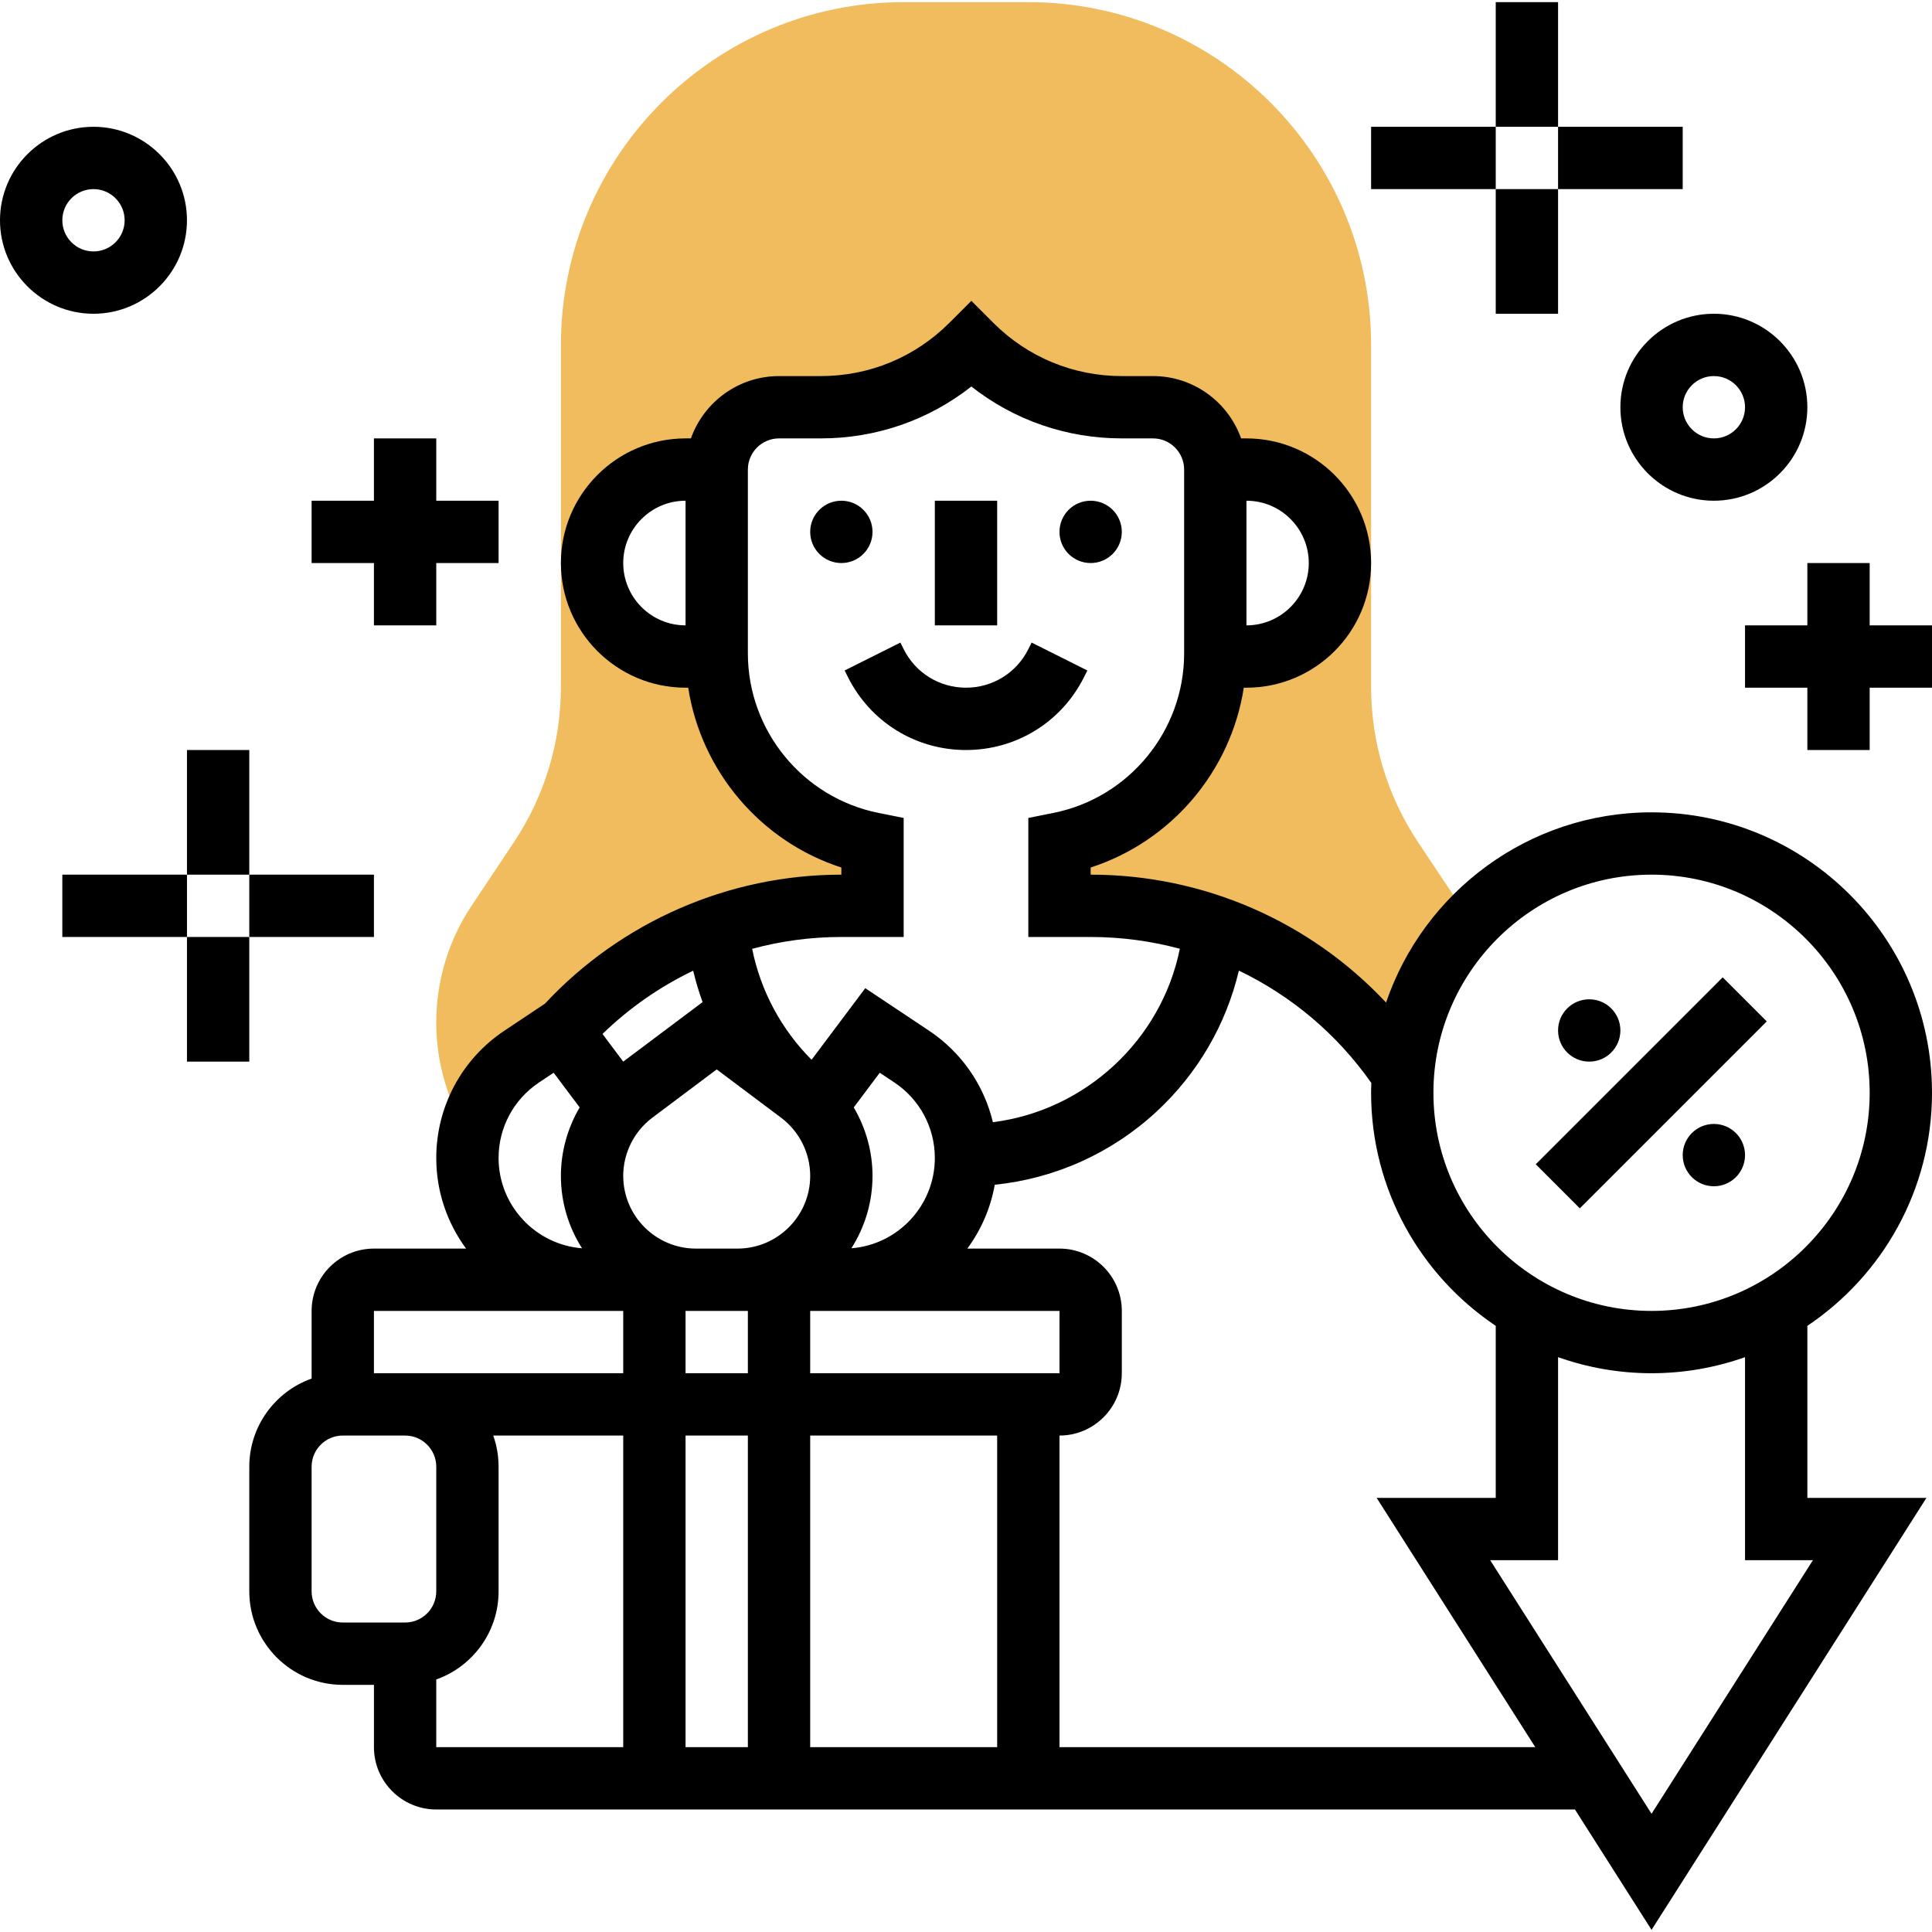 <svg id="_x30_1" enable-background="new 0 0 496 494.901" height="30" viewBox="0 0 496 494.901" width="30" xmlns="http://www.w3.org/2000/svg"><g><g><g><path d="m133.923 270.718 10.077-6.718.203.271c17.585-19.797 43.234-32.271 71.797-32.271h8v-16c-22.998-4.6-39.614-24.621-39.982-48h-.018-8c-13.255 0-24-10.745-24-24 0-13.255 10.745-24 24-24h8c0-8.837 7.163-16 16-16h10.745c14.488 0 28.383-5.755 38.627-16 10.245 10.245 24.139 16 38.627 16h8c8.837 0 16 7.163 16 16h8c13.255 0 24 10.745 24 24 0 13.255-10.745 24-24 24h-8-.017c-.369 23.379-16.984 43.4-39.982 48v16h8c33.507 0 63.005 17.167 80.179 43.185l-.001.276c1.065-15.188 7.423-28.907 17.249-39.334-.775-1.424-1.606-2.818-2.503-4.162l-10.833-16.25c-7.909-11.865-12.091-25.675-12.091-39.937v-87.778c0-48.523-39.477-88-88-88h-32c-48.523 0-88 39.477-88 88v87.778c0 14.262-4.182 28.072-12.092 39.938l-10.833 16.25c-5.938 8.905-9.075 19.27-9.075 29.972 0 7.823 1.652 15.396 4.91 22.505l2.148 4.69 1.882-.008c1.87-7.449 6.444-14.048 12.983-18.407z" fill="#f0bc5e"/></g></g><g><circle cx="408" cy="264" r="8"/><circle cx="440" cy="296" r="8"/><path d="m390.059 271.999h67.882v16.001h-67.882z" transform="matrix(.707 -.707 .707 .707 -73.803 381.823)"/><path d="m240 128h16v32h-16z"/><circle cx="216" cy="136" r="8"/><circle cx="280" cy="136" r="8"/><path d="m278.311 173.268.845-1.689-14.311-7.157-.845 1.69c-3.05 6.099-9.181 9.888-16 9.888s-12.95-3.789-16-9.89l-.845-1.689-14.311 7.157.845 1.688c5.777 11.556 17.391 18.734 30.311 18.734s24.534-7.178 30.311-18.732z"/><path d="m496 280c0-39.701-32.299-72-72-72-31.599 0-58.489 20.471-68.156 48.84-19.497-20.807-46.778-32.84-75.844-32.84v-1.833c20.745-6.714 35.997-24.728 39.317-46.167h.683c17.645 0 32-14.355 32-32s-14.355-32-32-32h-1.376c-3.303-9.311-12.195-16-22.624-16h-8c-12.455 0-24.164-4.85-32.97-13.657l-5.657-5.657-5.656 5.657c-8.808 8.807-20.518 13.657-32.972 13.657h-10.745c-10.429 0-19.321 6.689-22.624 16h-1.376c-17.645 0-32 14.355-32 32s14.355 32 32 32h.683c3.32 21.439 18.571 39.453 39.317 46.167v1.833c-28.864 0-56.454 12.041-76.099 33.118l-10.415 6.944c-10.95 7.298-17.486 19.512-17.486 32.671 0 8.703 2.85 16.75 7.66 23.267h-23.66c-8.822 0-16 7.178-16 16v17.371c-9.313 3.302-16 12.199-16 22.629v32c0 13.233 10.767 24 24 24h8v16c0 8.822 7.178 16 16 16h292.336l19.664 30.901 70.573-110.901h-30.573v-44.167c19.281-12.932 32-34.923 32-59.833zm-72-56c30.879 0 56 25.121 56 56s-25.121 56-56 56-56-25.121-56-56 25.121-56 56-56zm-88-80c0 8.822-7.178 16-16 16v-32c8.822 0 16 7.178 16 16zm-176 0c0-8.822 7.178-16 16-16v32c-8.822 0-16-7.178-16-16zm72 96v-30.559l-6.431-1.286c-19.451-3.89-33.569-21.111-33.569-40.947v-47.208c0-4.411 3.589-8 8-8h10.745c14.184 0 27.649-4.684 38.628-13.319 10.978 8.635 24.442 13.319 38.627 13.319h8c4.411 0 8 3.589 8 8v47.208c0 19.836-14.118 37.057-33.569 40.947l-6.431 1.286v30.559h16c7.84 0 15.525 1.044 22.895 3.023-4.72 23.433-24.273 41.543-47.989 44.529-2.28-9.512-8.049-17.93-16.392-23.491l-16.374-10.916-13.786 18.381c-7.77-7.798-13.091-17.711-15.254-28.487 7.401-1.998 15.095-3.04 22.899-3.04h16.001zm-72 61.333c0-5.844 2.791-11.427 7.467-14.933l16.533-12.4 16.533 12.4c4.676 3.506 7.467 9.089 7.467 14.933 0 10.293-8.374 18.667-18.667 18.667h-10.666c-10.293 0-18.667-8.374-18.667-18.667zm59.182-17.576 6.677-8.903 3.78 2.52c6.487 4.325 10.36 11.563 10.36 19.359 0 12.209-9.456 22.245-21.427 23.187 3.43-5.376 5.427-11.751 5.427-18.588.001-6.232-1.716-12.301-4.817-17.575zm-38.808-27.038-20.374 15.281-5.326-7.102c6.882-6.683 14.758-12.15 23.286-16.239.652 2.738 1.452 5.431 2.414 8.06zm11.626 79.281v16h-16v-16zm0 32v80h-16v-80zm16 0h48v80h-48zm0-16v-16h64v16zm-69.64-74.626 3.78-2.52 6.677 8.903c-3.1 5.274-4.818 11.343-4.818 17.576 0 6.836 1.997 13.211 5.427 18.588-11.97-.942-21.426-10.978-21.426-23.188 0-7.796 3.873-15.034 10.36-19.359zm-42.36 58.626h64v16h-56-8zm-16 72v-32c0-4.411 3.589-8 8-8h16c4.411 0 8 3.589 8 8v32c0 4.411-3.589 8-8 8h-16c-4.411 0-8-3.589-8-8zm32 22.624c9.311-3.303 16-12.195 16-22.624v-32c0-2.804-.483-5.497-1.371-8h33.371v80h-48zm160 17.376v-80c8.822 0 16-7.178 16-16v-16c0-8.822-7.178-16-16-16h-23.66c3.513-4.759 5.97-10.336 7.044-16.388 15.451-1.581 29.967-8.087 41.485-18.736 10.605-9.806 17.914-22.41 21.185-36.239 13.43 6.438 25.185 16.274 34.01 28.849-.029.836-.064 1.671-.064 2.514 0 24.91 12.719 46.901 32 59.833v44.167h-30.573l40.727 64zm193.427-48-41.427 65.099-41.427-65.099h17.427v-52.128c7.512 2.664 15.586 4.128 24 4.128s16.488-1.464 24-4.128v52.128z"/><path d="m48 56c0-13.234-10.767-24-24-24s-24 10.766-24 24 10.767 24 24 24 24-10.766 24-24zm-32 0c0-4.411 3.589-8 8-8s8 3.589 8 8-3.589 8-8 8-8-3.589-8-8z"/><path d="m416 104c0 13.234 10.767 24 24 24s24-10.766 24-24-10.767-24-24-24-24 10.766-24 24zm24-8c4.411 0 8 3.589 8 8s-3.589 8-8 8-8-3.589-8-8 3.589-8 8-8z"/><path d="m384 0h16v32h-16z"/><path d="m400 32h32v16h-32z"/><path d="m352 32h32v16h-32z"/><path d="m384 48h16v32h-16z"/><path d="m48 192h16v32h-16z"/><path d="m64 224h32v16h-32z"/><path d="m16 224h32v16h-32z"/><path d="m48 240h16v32h-16z"/><path d="m480 160v-16h-16v16h-16v16h16v16h16v-16h16v-16z"/><path d="m96 160h16v-16h16v-16h-16v-16h-16v16h-16v16h16z"/></g></g></svg>
